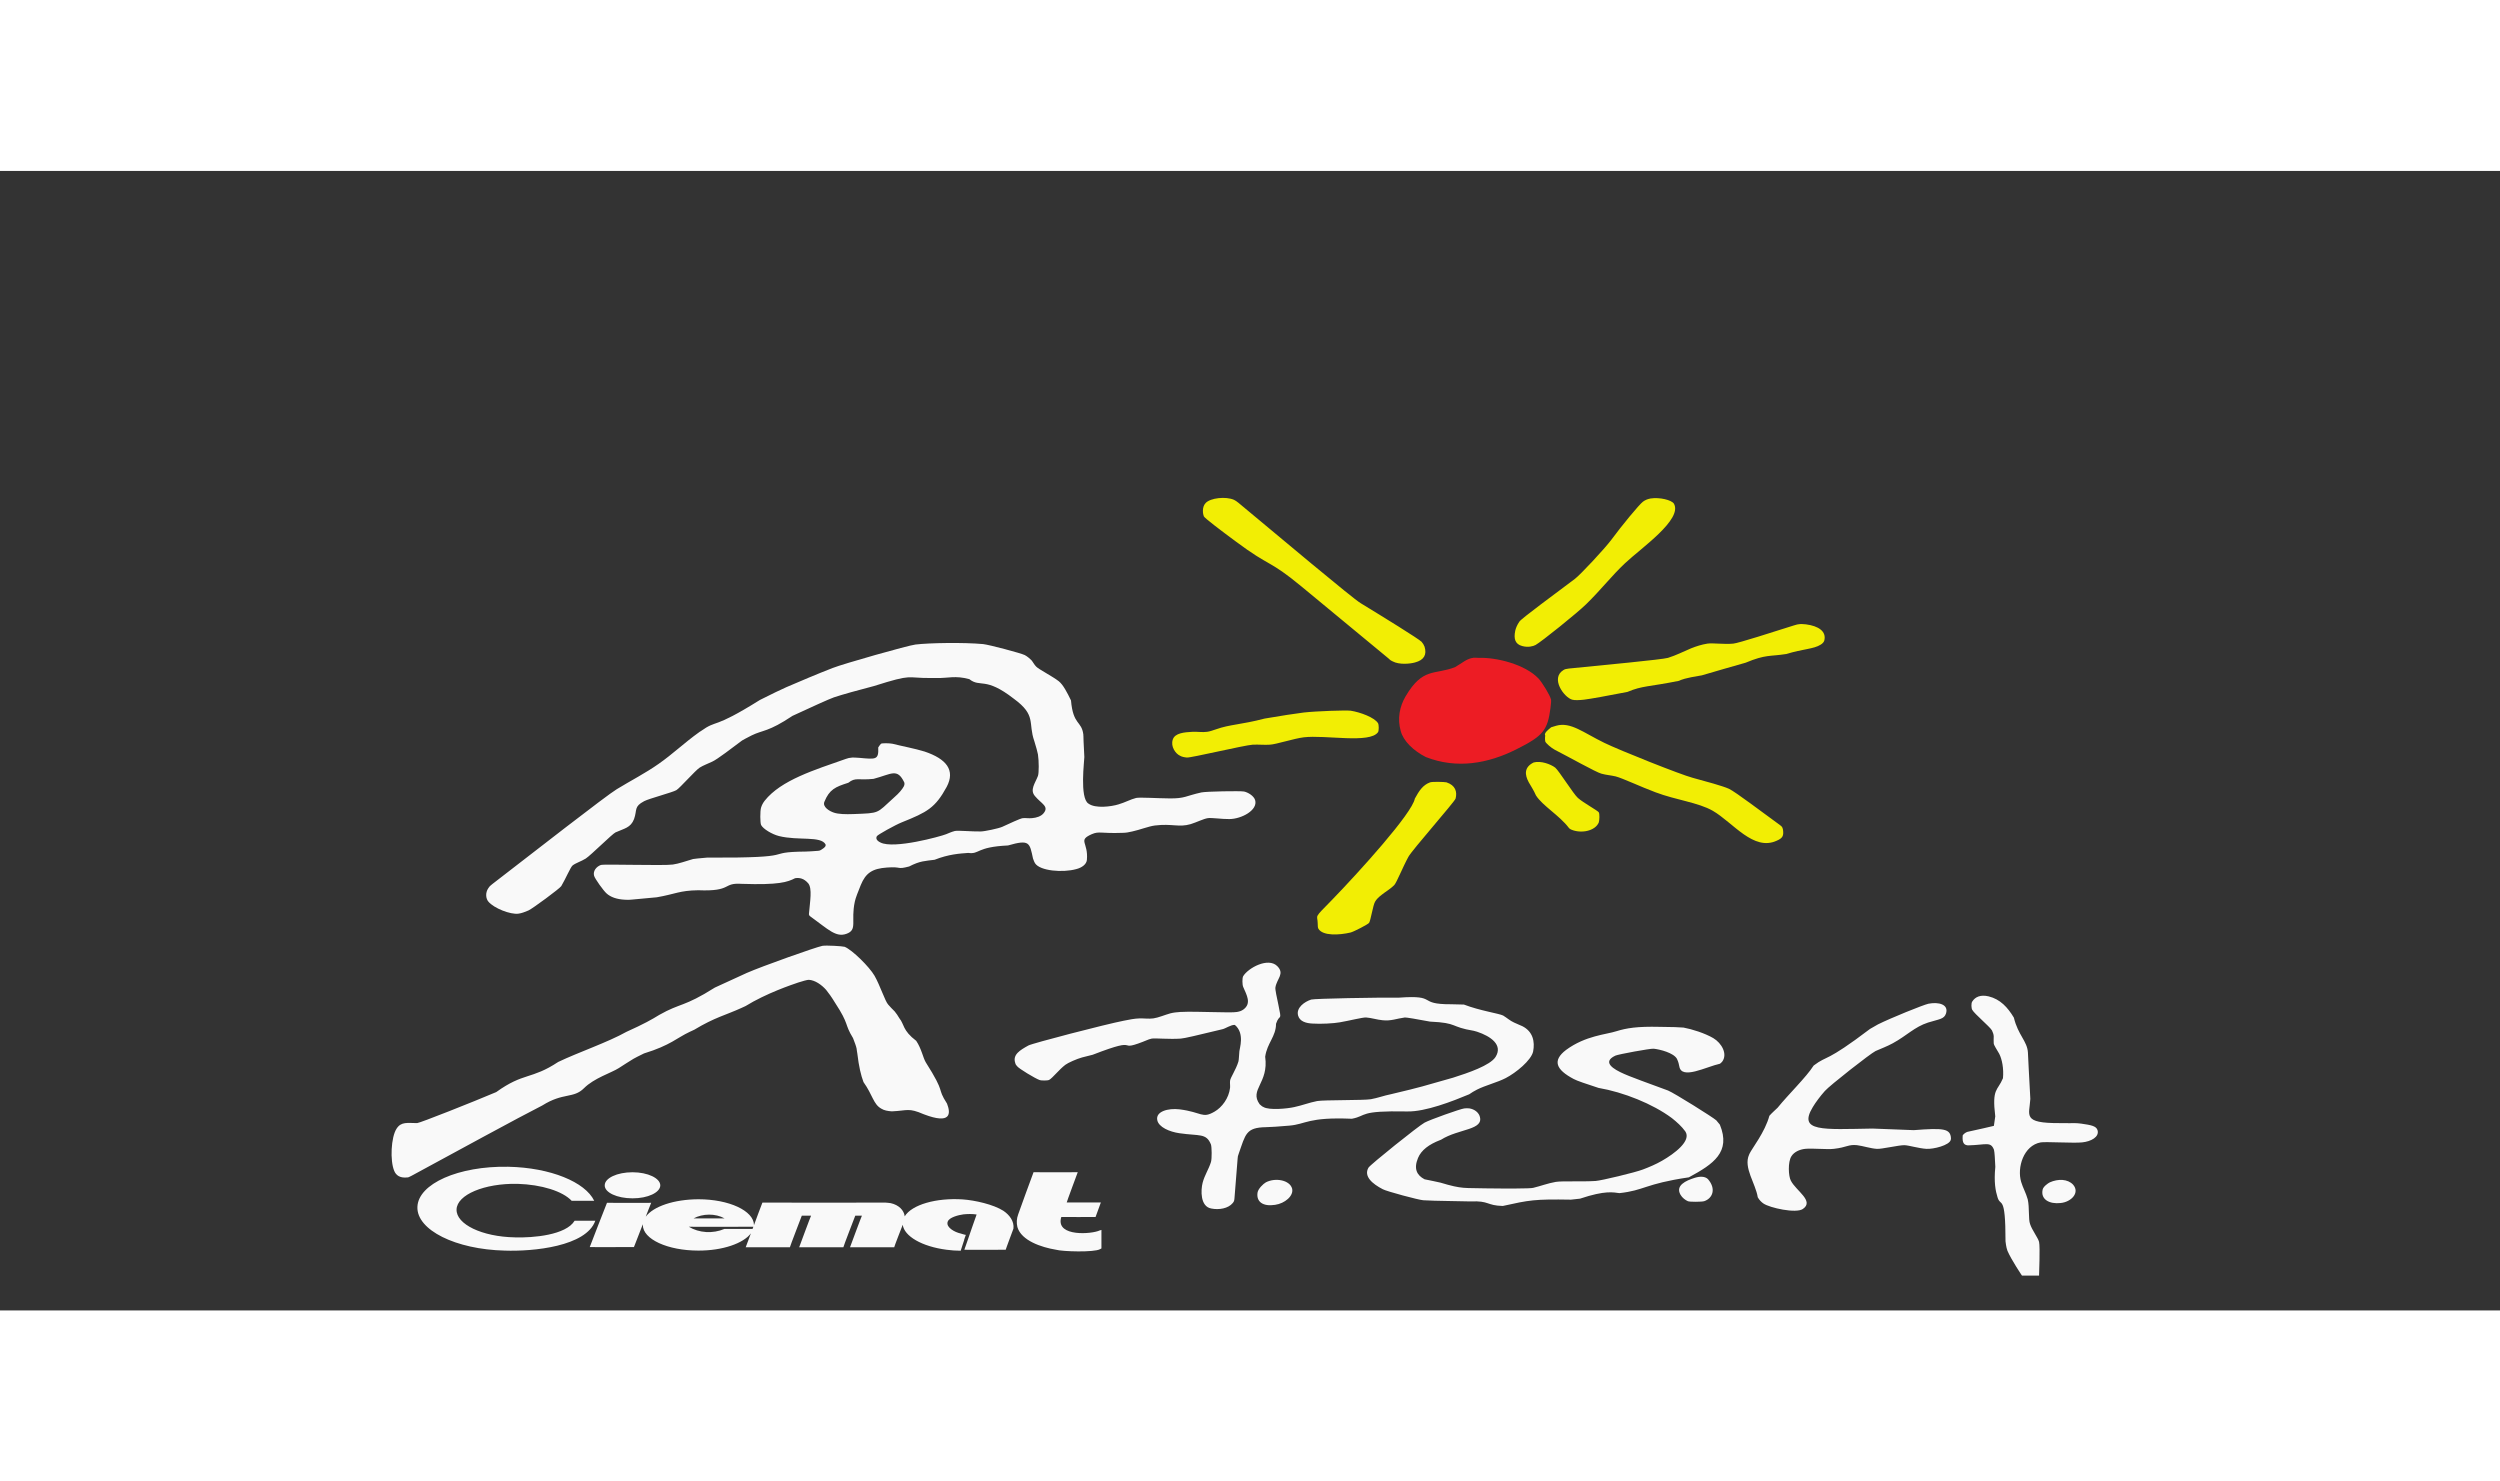 <?xml version="1.0" encoding="UTF-8" standalone="no"?>
<svg
   height="167.033mm"
   viewBox="260 34 1065.4 485.609"
   version="1.1"
   id="svg5"
   xml:space="preserve"
   sodipodi:docname="logo.svg"
   inkscape:version="1.2.1 (9c6d41e410, 2022-07-14)"
   width="281.887mm"
   inkscape:export-filename="logo_ual.svg"
   inkscape:export-xdpi="96"
   inkscape:export-ydpi="96"
   xmlns:inkscape="http://www.inkscape.org/namespaces/inkscape"
   xmlns:sodipodi="http://sodipodi.sourceforge.net/DTD/sodipodi-0.dtd"
   xmlns="http://www.w3.org/2000/svg"
   xmlns:svg="http://www.w3.org/2000/svg"><rect x="260" y="34" width="1065.4" height="485.609" fill="#333333" stroke="none"/><sodipodi:namedview
   id="namedview314"
   pagecolor="#ffffff"
   bordercolor="#000000"
   borderopacity="0.25"
   inkscape:showpageshadow="2"
   inkscape:pageopacity="0.0"
   inkscape:pagecheckerboard="0"
   inkscape:deskcolor="#d1d1d1"
   inkscape:document-units="mm"
   showgrid="false"
   inkscape:zoom="6.572807"
   inkscape:cx="42.067263"
   inkscape:cy="17.952756"
   inkscape:window-width="1920"
   inkscape:window-height="1106"
   inkscape:window-x="-11"
   inkscape:window-y="-11"
   inkscape:window-maximized="1"
   inkscape:current-layer="svg5" />
                        <defs
   id="defs2" />
                        
                        
                        
                        
                        
                        
                        
                        
                        
                        
                        
                        
                        
                        
                        
                        
                        
                        
                        
                        
                        
                        
                        
                        
                        
                        
                        
                        
                        
                        
                        
                        
                        
                        
                        
                        
                    <g
   id="g10"
   transform="matrix(0.13,0,0,-0.1,271.059,575.795)"><g
     id="g142631"
     transform="matrix(0.7,0,0,0.7,1198.58,710.218)"><path
       d="m 4337.07,2145.61 c -0.26,-15.51 0.95,-28.65 3.16,-33.44 20.29,-45.43 98.95,-39.3 150.88,-23.26 14.42,4.46 81.62,49.55 86.61,58.71 7.71,15.3 18.13,107.05 27.94,128.62 6.41,15.41 18.18,29.19 30.73,41.94 18.59,19.34 42.3,37.11 58.68,58.72 11.7,15.37 40.32,110.51 67.05,173.35 15.67,38.81 216.14,334.06 220.72,354.09 8.02,41.32 -0.29,80.53 -42.8,98.87 -11.33,3.11 -66.28,4.55 -76.44,0 -34.02,-16.12 -51.81,-51.61 -71.59,-99.09 -12.74,-90.15 -259.46,-443.94 -386.24,-614.39 -91.12,-120.89 -69.29,-88.95 -68.7,-144.12 v 0 m 988.34,857.91 c 9.8,-22.59 22.86,-47.38 33.75,-79.98 31.21,-63.7 109.72,-121.27 154.57,-198.42 3.89,-5.85 9.25,-8.92 11.14,-9.9 46.02,-25.54 111.81,-8.51 128.52,43.73 3.32,13.59 4.42,52.27 0,61.62 -5.56,11.15 -72.19,57.93 -97.79,87.57 -20.22,22.72 -88.81,165.77 -106.17,184.54 -22.07,21.66 -67.59,43.22 -101.2,31.37 -45.16,-28.94 -41.94,-74.79 -22.82,-120.53 v 0 m 105.12,335 c 0,0 -24.65,-24.55 -27.93,-36.91 -3.35,-8.23 0,-13.43 0,-13.43 -0.4,-0.72 -2.14,-20.39 0,-35.45 1.08,-9.66 29.94,-41.94 44.7,-51.22 64.4,-42.78 193.14,-136.85 217.93,-145.39 22.55,-8.36 44.29,-9.83 67.05,-16.78 32.44,-10.82 119.02,-64.01 186.79,-96.75 95.71,-47.24 200.75,-62 268.62,-112.95 94.91,-71.9 190.01,-247.23 298.96,-181.75 29.74,16.64 32.71,31.59 29.5,66.21 -2.72,14.05 -2.78,17.94 -13.7,28.36 -79.28,74.47 -207.98,202.17 -239.32,221.38 -29.36,17.33 -108.07,45.06 -170.43,67.11 -54.24,18.28 -343.14,167.94 -413.22,212.59 -99.72,63.16 -157.52,128.78 -224.9,104.46 -10.94,-4.31 -24.05,-9.48 -24.05,-9.48 -0.22,-0.75 0,0 0,0 v 0 m -1772.02,-74.27 c -11.37,-43.69 13.45,-86.9 33.52,-98.87 8.56,-6.65 20.01,-9.74 32.41,-11.18 17.59,-2.86 268.04,74.83 308.35,78.29 28.84,1.7 54.9,-2.48 80.35,0 28.4,1.7 113.01,37.48 158.02,44.73 101.2,16.16 310.38,-40.07 348.47,31.65 4.27,8.19 4.36,43.97 0,54.13 -16.44,35.44 -84.01,67.37 -128.41,76.39 -22.68,3.44 -159.92,-2.37 -219.94,-11.18 -38.01,-6.1 -110.52,-20.58 -183.03,-36.86 -109.48,-37.31 -162.63,-35.18 -226.85,-65.1 -17.28,-7.72 -31.44,-13.86 -42.63,-15.48 -22,-4.07 -42.83,1.41 -68.62,0 -37.72,-2.59 -81.43,-7.26 -91.64,-46.52 -11.18,-40.41 0,0 0,0 v 0 M 6567.7,3958.7 c -94.27,-38.6 -261.08,-108.82 -284.67,-111.09 -44.82,-5.27 -93.91,4.93 -121.25,0 -25.66,-5.27 -51.91,-16.04 -76.03,-28.59 -38.41,-21.07 -68.66,-41.8 -108.26,-58.08 -26.33,-10.34 -309.05,-44.97 -463.93,-64.96 -15.17,-3.09 -17.56,-2.89 -25.95,-9.58 -61.73,-49.74 2.85,-165.53 40.95,-179.9 11.26,-4.49 34.65,-3.3 55.99,0 29.25,4.39 112.56,24.25 203.32,47.23 70.07,38.54 99.13,30.2 240.91,67.37 11.15,6.68 25.7,16.38 107.57,33.54 70.79,26.41 142.6,54.71 204.7,76.78 95.44,51.72 112.86,37.06 191.13,53.13 77.43,31.15 127.38,29.66 160.23,56.65 8.94,7.05 15.18,15.79 17.1,24.98 11.07,56.06 -27.58,89.2 -86.06,98.86 -9.4,0.1 -17.89,2.8 -26.83,1.68 -12.17,-1.58 -14.95,-2.31 -28.92,-8.02 -14.32,-6.87 0,0 0,0 v 0 m -1305.46,-32.68 c -7.95,-48.46 -0.64,-81.75 32.46,-93 27.6,-9.92 50.98,-1.74 62.53,6.2 25.74,17.91 196.13,195.8 237.49,248.85 70.86,90.15 118.3,171.46 182.14,249.66 75.16,92.03 269.84,265.62 228.57,361.78 -11.36,23.22 -68.27,40.4 -109.97,31.65 -15.32,-3.99 -24.46,-9.4 -35.32,-19.57 -18.47,-18.45 -98.71,-145.11 -148.07,-232.07 -30.21,-52.72 -143.85,-211.49 -170.43,-237.67 -89.13,-87.31 -250.29,-240.97 -259.85,-260.03 -11.27,-21.11 -17.16,-41.21 -19.55,-55.8 -3.56,-15.62 0,0 0,0 v 0 m -999.22,267.51 c 79.34,-85.27 406.66,-437.09 406.66,-437.09 8.97,-11.77 12.12,-12.73 18.44,-16.84 30.48,-21.56 81.94,-15.14 104.73,-6.62 42.65,14.66 56.17,47.76 44.71,96.07 -3.54,11.81 -7.84,20.91 -13.97,29.74 -14.73,19.06 -176.03,148.57 -284.99,234.88 -36.03,26.84 -382.92,406.32 -572.54,611.2 -10.96,10.46 -12.33,12.89 -20.77,18.08 -37.54,21.98 -110.93,12.2 -133.11,-19.75 -18.36,-24.86 -12.43,-68.07 -8.39,-80.19 1.86,-9.77 81.08,-87.63 149.36,-153.13 166.19,-161.46 151.16,-105.75 309.87,-276.35 v 0"
       style="fill:#f2ee04;fill-opacity:1;fill-rule:evenodd;stroke:none"
       id="path12"
       inkscape:export-filename=".\path12.svg"
       inkscape:export-xdpi="96"
       inkscape:export-ydpi="96" /><path
       d="m 5427.32,3456.75 c 2.24,22.36 3.54,41.53 2.56,49.86 -4,24.99 -40.85,103.5 -58.68,128.5 -62.21,85.89 -197.06,129.88 -279.76,125.71 -8.84,0.13 -16.17,1.54 -22.79,1.15 -34.88,-5.46 -52.52,-31.09 -88.51,-57.62 -95.82,-48.45 -150.53,0.44 -231.21,-177.02 -28.85,-63.79 -39.14,-137.81 -23.13,-211.08 12.04,-61.34 59.67,-121.01 118.02,-159.3 145.56,-73.68 290.45,-39.45 422.56,46.51 126.95,82.52 147.18,115.96 160.94,253.29 v 0"
       style="fill:#ed1c24;fill-opacity:1;fill-rule:evenodd;stroke:none"
       id="path14" /><path
       d="m 2378.73,1565.51 c -7.76,16.81 -15.37,31.96 -22.79,43.18 -10.71,14.15 -21.08,27 -30.15,41.24 -14.59,20.27 -38.3,117.32 -64.26,176.15 -24.32,54.23 -103.25,155.83 -139.55,175.71 -10.54,4.28 -86.58,9.81 -104.09,6.03 -30.74,-7.66 -284,-124.85 -354.27,-164.96 -30.11,-17.3 -82.21,-48.34 -149.59,-89.15 -146.85,-120.51 -158.81,-91.51 -260.59,-166.53 -32.75,-26.48 -72.74,-55.81 -153.47,-102.91 C 1012.05,1420.13 875.297,1359.95 780.348,1300.83 653.977,1192.26 619.547,1238.62 490.055,1117.38 381.715,1057.61 130.949,928.191 119.566,928.551 73.949,928.891 45.008,938.301 23.566,895 -2.992,843.059 -7.652,698.719 12.395,637.762 c 8.285,-27 26.684,-43.801 58.082,-40.262 7.91,-0.059 11.348,2.082 23.684,10.781 183.981,129.731 509.328,360.578 611.676,427.669 99.066,80.85 145.543,40.44 195.398,105.3 47.196,61.37 127.716,93.1 162.616,122.04 22.19,19.23 47.01,38.89 68.92,56.71 5.06,3.95 23.32,16.29 49.18,32.65 124.56,49.72 154.63,95.41 214.07,131.37 6.67,4.17 14.25,8.62 21.47,12.97 96.17,75.54 148.82,89.58 220.83,132.59 5.55,3.62 12.91,7.71 19.3,11.52 97.22,77.92 216.92,130.24 247.56,143.7 19.82,8.2 42.18,16.55 49.01,16.11 28.52,-1.99 59.48,-29.72 81.03,-61.51 11.12,-17.42 26.29,-45.16 41.51,-77.94 68.74,-136.27 41.88,-125.33 84.3,-215.31 8.12,-27.5 14.51,-49.1 16.68,-63.52 0.31,-9.85 2.55,-19.72 3.44,-30.16 7.24,-80.31 16.69,-131.51 28.9,-174.15 43.43,-79.28 46.08,-135.43 83.65,-161.93 13.06,-10.56 29.21,-14.49 49.01,-16.28 75.02,4.24 76.77,23.18 149.64,-17.68 128.1,-63.899 126.89,4.281 108.91,64.54 -51.84,105.34 -1.57,50.61 -99.81,252.1 -12.7,27.84 -19.77,82.18 -44.48,130.26 -64.39,63.31 -56.18,101.76 -78.24,136.18 v 0 m -351.9,1319.15 c 23.6,75.25 51.16,90.8 111.77,115.75 -0.53,0 0.23,0.1 0.35,0.15 34.64,35.36 44.87,13.72 118.15,23.77 85.17,29.35 110.93,67.45 144.05,-22.03 3.26,-16.69 -3.46,-29.63 -19.48,-55.01 -5.37,-9.03 -17.15,-23.23 -31.33,-39.88 -80.58,-94.92 -62.17,-91.23 -186.66,-97.39 -37.44,-1.97 -72.11,-0.47 -92.14,8.65 -20.77,8.62 -54.45,34.9 -44.71,65.99 9.15,29.92 0,0 0,0 v 0 m 977.08,-345.46 c 3.47,-12.86 6.7,-23.21 9.19,-28.09 23.13,-47.82 130.22,-58.8 192.79,-36.35 28.61,9.24 48.22,30.54 50.28,55.36 7.92,109.25 -44.28,118.28 22.36,157.14 35.88,20.18 41.36,3.47 143.61,8.39 16.55,-0.05 31.76,3.81 46.37,8.38 33.81,9.32 77.69,31.76 106.07,36.36 81.63,12.92 111.65,-13.04 167.75,8.38 26.33,10.45 60.04,32.38 80.01,36.35 17.35,3.69 67.44,-6.4 101.03,-5.59 56.88,0.41 134.78,54.41 120.7,115.64 -6.11,25.33 -32.29,46.54 -52.08,52.12 -19.14,4.29 -177.19,0.61 -199.48,-5.6 -74.16,-21.19 -76.58,-37.82 -150.77,-36.34 -53.6,0.36 -136.89,7.68 -154.67,2.79 -26.17,-8.35 -53.41,-28.32 -82.81,-39.14 -33.63,-13.6 -107.95,-26.53 -140.64,4.66 -42.44,33.53 -18.74,266.41 -19.32,283.58 -3.87,84.35 -4.33,129.39 -4.33,129.39 -1.03,2.31 -0.17,4.94 -0.28,6.99 -8.15,85.58 -47.8,55.34 -57.92,208.26 -18.29,48.96 -36.44,94.83 -56.91,116.45 -29.44,30.17 -94.67,73.16 -106.17,89.48 -9.1,11.71 -14.52,27.17 -22.35,39.15 -8.94,11.03 -18.35,21.85 -30.74,30.75 -16.67,11.36 -167.14,63.31 -195.57,67.1 -90.4,10.84 -252.12,7.48 -316.73,-2.79 -35.57,-5.6 -337.03,-116.92 -387.35,-142.59 -74.36,-37.62 -144.52,-76.44 -217.93,-117.44 -23.63,-13.4 -69.16,-42.13 -122.92,-77.31 -229.2,-186.15 -193.52,-112.86 -278.52,-191.22 -3.94,-2.32 -4.95,-4.07 -6.48,-5.48 -68.49,-63.42 -123.26,-132.59 -189.99,-192.93 -60.5,-55.46 -128.87,-100.9 -195.57,-153.78 -48.4,-37.81 -390.028,-384.2 -583.274,-578.09 -11.125,-11.63 -12.465,-13.12 -18.071,-24.31 -15.25,-28.75 -11.644,-64.79 0.645,-82.63 25.539,-39.34 102.609,-79.22 140.254,-72.7 14.011,2.29 31.074,10.57 46.937,19.57 18.864,10.84 146.953,133.81 153.668,148.19 20.559,44.64 43.528,116.16 53.09,125.82 14.816,15 39.969,24.59 61.465,41.94 24.379,20.41 124.236,150.35 139.696,159.38 40.05,23.79 70.81,27.21 86.61,81.09 15.58,56.64 -1.81,75.26 47.5,109.04 22.83,15.66 133.7,53.68 150.87,67.11 16.97,13.66 89.11,120.67 108.97,137 17.49,14.26 38.67,23.75 58.67,36.35 25.41,14.91 92.52,83.17 139.7,128.62 4.08,3.18 20.88,15.47 45.3,31.32 53.48,34 76.8,19.65 191.12,118.94 87.26,52.68 172.27,102.91 193.85,112.57 35.46,15.56 116.7,45.26 187.83,69 186.47,76.77 146.42,47.36 267.38,48.7 7.88,-0.04 16.8,0.08 25.2,-0.05 55.18,-1.47 87.16,16.66 153.69,-6.79 52.41,-53.86 73.07,17.65 208.24,-119.08 107.55,-101.99 65.64,-146.26 96.28,-258.59 8.31,-35.75 15.02,-65.86 16.91,-80.69 4.72,-39.41 5,-113.1 0,-130.73 -13.03,-44.8 -39.25,-84.89 -13.97,-122.92 30.53,-47.66 68.38,-62.4 39.12,-106.25 -11.55,-16.87 -31.52,-25.77 -52.97,-27.96 -16.29,-2.22 -29.12,1.77 -43.03,0 -13.21,-2.22 -63.48,-33.63 -96.78,-53.13 -17.05,-9.76 -82.83,-27.99 -100.59,-27.96 -42.23,-1.04 -105.27,7.36 -121.14,2.8 -15.79,-5.32 -26.77,-12.17 -40.91,-19.57 -26.66,-13.86 -245.54,-92.09 -307.33,-50.33 -18.23,11.32 -22.39,25.11 -16.77,38.25 2.98,8.58 86.29,68.65 117.35,84.78 117.94,61.41 155.92,87.35 209.55,215.28 41.56,102.11 -1.28,170.58 -103.38,215.31 -45.93,18.49 -108.28,33.4 -150.76,47.53 -13.55,3.51 -48.56,4.36 -53.32,0 -3.14,-3.89 -7.49,-11.17 -13.02,-22.38 2.48,-76.2 -10.18,-72.92 -87.77,-63.58 -13.33,0.69 -23.68,2.38 -32.64,2.08 -14.71,-1.39 -21.86,-4.03 -31.29,-8.39 -146.19,-66.98 -303.03,-128.73 -379.98,-254.44 -8.87,-15.25 -12.98,-26.16 -16.77,-40.94 -5.42,-20.18 -4.8,-96.31 0,-107.25 9.38,-23.91 51.58,-56.76 83.82,-67.11 89.8,-29.3 196.22,2.28 217.93,-50.88 2.08,-8.02 -0.53,-16.86 -17.44,-30.26 -10.07,-8.83 -12.17,-8.46 -27.21,-9.61 -15.42,-2.18 -31,-2.36 -47.79,-3.62 -214.73,-3 -5.29,-39.56 -463.33,-36.96 -35.5,-4.51 -58.81,-6.43 -64.49,-8.47 -33.15,-12.31 -67.35,-28.83 -94.99,-33.55 -41.74,-8.35 -323.221,4.03 -337.174,-2.79 -21.211,-10.01 -37.598,-37.07 -31.629,-65.33 3.02,-17.18 44.617,-92.5 58.673,-108.03 18.33,-21.6 46.82,-35.74 86.58,-38.13 14.61,-1.23 18.46,-0.81 33.44,1.03 32.96,3.66 73.76,8.87 115.01,13.84 86.63,19.41 106.12,41.3 193.72,42.83 162.21,-8.62 112.1,47.2 203.85,39.01 175.87,-7.67 214.43,10.75 250.11,34.31 20.46,3.88 40.81,-0.16 61.65,-31.38 19.47,-31.33 7.98,-110.79 3.82,-178.38 -2.1,-15.71 0.21,-17.89 11.31,-28.12 78.33,-73.41 114.04,-123.17 162.79,-101.06 54.62,24.69 20.27,75.21 40.01,195.72 2.78,19.85 16.05,63.71 27.81,101.08 23.8,75.61 55.38,100.72 122.76,107.13 72.68,6.95 43.08,-14.12 103.88,6.43 51.66,34.55 73.71,32.99 119.35,40.9 65.48,33.61 117.46,37.91 157.38,41.63 54.59,-9.5 35.64,36.2 186.31,45.44 102.06,38.28 101,16.57 117.09,-79.65 v 0 m 943.4,-2069.231 14.71,240.523 c 0.48,14.199 1.48,18.36 5.54,32.906 31.92,117.422 32.86,158.313 127.34,160.352 18.53,-0.02 60.16,4.059 108.5,9.262 80.18,8.48 86.77,53.34 293.79,42.008 73.45,18.25 28.78,50.32 259.62,44.48 84.6,-2.551 212.16,62.28 290.03,104.6 10.6,9.74 23.37,19.85 36.59,28.56 39.12,25.57 96.9,44.68 134.1,69.9 48.55,32.61 119.65,108.42 128.53,162.06 8.8,59.95 -0.75,121.08 -50.3,153.9 -13.41,8.14 -26.79,14.4 -39.11,22.36 -18.69,10.94 -32.65,27.85 -50.3,41.94 -0.94,0.07 -0.45,0.36 -0.74,0.55 -19.44,12.84 -108.15,29.08 -183.67,66.86 -20.72,0.73 -39.37,1.23 -58.64,1.9 -164.8,-1.17 -58.58,58.15 -245.8,40.17 -99.51,1.57 -395.22,-5.45 -410.79,-11.61 -32.01,-13.45 -70.93,-49.99 -61.47,-96.75 7.27,-36.56 37.57,-47.73 68.08,-49.37 38.33,-3.47 98.73,0.84 127.07,7.51 44.43,9.74 106.77,30.7 123.36,29.56 24.65,-2.06 50.43,-13.71 77.11,-16.78 39.27,-6 67.03,10.44 104.49,16.78 5.8,0.89 57.3,-10.18 117.75,-25.17 133.68,-7.96 91.9,-31.86 204.92,-55.98 5.7,-2.3 11.8,-4.03 15.41,-5.53 64.27,-27.84 122.31,-80.25 86.61,-153.78 -25.3,-51.62 -129.05,-97.3 -199.06,-126.16 -147.32,-54.19 -138.88,-53.79 -290.64,-100.51 -32.76,-8.43 -61.93,-23.1 -94.13,-30.56 -33.33,-7.46 -219.7,-3.75 -251.68,-11.19 -37.63,-9.59 -70.74,-26.65 -106.06,-36.35 -33.67,-10.22 -119.02,-20.62 -145.28,0 -6.76,3.09 -12.06,10.85 -17.99,17.11 -49.44,89.56 43.46,127.28 26.04,289.16 8.86,83.01 50.92,123.37 50.81,200.77 17.24,67.2 28.74,5.09 11.05,115.3 -7.13,43.64 -15.67,94.14 -14.04,105.64 6.91,54.89 44.95,83.14 8.39,130.4 -42.91,54.7 -136.26,-12.06 -159.26,-61.79 -4.98,-10.76 -4.45,-52.28 0,-65.04 15.74,-49.29 41.18,-100.6 0,-138.79 -9.42,-8.16 -17.53,-11.3 -29.05,-13.98 -27.72,-7.5 -186.37,5.3 -265.43,0 -16.79,-1.58 -31.37,-3.35 -46.38,-8.38 -26.63,-9.48 -56.33,-26.61 -80.02,-30.77 -22.08,-3.86 -42.4,0.67 -64.15,0 -24.51,-0.9 -47.6,-7.27 -73.76,-13.97 -88.36,-22.45 -428.93,-137.8 -447.03,-150.99 -39.36,-28.3 -75.22,-55.69 -61.46,-107.26 1.38,-8.34 4.39,-12.58 8.37,-18.56 7.81,-14.93 85.02,-74.79 104.37,-83.88 8.5,-5.04 39.79,-4.3 45.61,0 16.16,11.24 46.61,63.09 76.33,92.27 12.33,12.19 53.43,35.93 78.24,44.73 13.99,4.45 31.31,10.6 49.61,16.3 247,124.28 88.63,-0.3 262.99,93.52 3.25,1.17 8.85,3.56 13.28,4.82 16.6,3.75 82.91,-5.05 136.23,0 15.01,0.78 87.6,23.32 153.92,44.35 13.5,3.78 27.8,8.75 39.29,12.16 15.64,3.46 41.49,28.74 60.07,26.81 47.31,-51.46 21.73,-143.8 21.18,-159.83 -1.98,-30.72 -2.5,-54.45 -4.56,-63.4 -12.22,-51.66 -37.75,-97.5 -39.11,-117.21 -1.22,-14.35 1.06,-27.68 0,-42.61 -5.67,-63.48 -38.04,-119.06 -72.65,-144.841 -58.79,-44.41 -57.08,-3.789 -164.28,13.981 -52.83,8.19 -112.48,-12.692 -103.93,-65.981 6.71,-42.719 57.33,-70.711 103.37,-79.41 94.21,-18.059 126.11,2.211 148.08,-68.898 3.84,-15.743 4.8,-85.059 0,-106.469 -10.95,-45.402 -29.82,-79.793 -39.11,-126.492 -8.84,-44.68 -11.72,-145.168 40.9,-156.688 36.09,-9.332 79.23,0.11 100.1,33.43 5.53,9.027 7.17,12.976 8.1,28.047 0.39,15.019 0,0 0,0 v 0 m 3556.83,296.57 c 3.26,-18.91 4.25,-50.84 6.33,-104.391 -7.15,-94.296 1.19,-146.769 10.13,-184.238 13.79,-63.949 37.66,24.809 37.62,-269.058 2.81,-33.11 7.33,-52.692 9.03,-57.602 18.93,-56.891 67.95,-150.98 67.95,-150.98 -0.19,-0.609 80.13,0 80.13,0 -0.42,-0.609 5.62,174.378 0,205.121 -4.85,25.089 -32.89,71.73 -41.9,108.031 -8.82,29.519 -2.41,100.578 -11.19,150.988 -7.99,38.332 -22.93,71.16 -30.73,106.129 -20.17,87.563 11.35,221.563 91.19,240.582 21.8,5.309 156.4,-5.539 193.91,0 42.45,5.309 81.9,33.551 72.53,74.598 -6.41,25.41 -29.49,30.781 -76.48,39.691 -15.75,1.988 -18.18,3.141 -33.27,3.141 -0.23,-1.153 -30.13,0 -66.95,0 -177.43,-1.153 -142.45,46.578 -137.98,147.379 -5.42,122.25 -11.12,278.28 -11.28,282.21 -3.01,69.39 -46.26,106.16 -65.79,212.39 -28.96,62.67 -63.8,112.49 -118.54,129.72 -37.67,11.38 -62.41,-3 -76.44,-31.65 -5.62,-10.25 -4.34,-41.2 0,-50.44 10.65,-24.91 81.36,-101.37 92.2,-124.82 4.27,-12.54 7.87,-23.05 8.38,-35.78 0.33,-15.23 -1.14,-29.27 0,-42.61 0.33,-12.58 14.38,-37.27 25.79,-64.3 13.01,-32.62 21.87,-90.18 17.51,-148.84 -25.21,-79.09 -52.28,-58.97 -36.07,-232.22 -3.94,-36.27 -6.44,-57.738 -6.44,-57.738 -0.46,-0.723 -89.12,-26.973 -123.72,-36.422 -8.43,-2.77 -22,-16.86 -22.36,-23.27 -0.87,-1.699 -0.09,-1.621 -0.12,-2.48 -2.22,-43.61 7.22,-54.25 24.65,-56.629 85.58,2.66 106.2,25.539 121.91,-26.512 v 0 m -375.89,119.25 c -59.54,2.973 -130.15,6.512 -192.8,9.641 -232.63,-5.02 -350.14,-21.16 -280,130.09 13.34,29.13 35.57,67.94 56.85,98.75 21.6,32.48 214.33,229.14 237.49,243.26 26.77,15.61 53.26,27.62 81.02,47.53 65.61,46.5 100.71,98.83 164.85,125.82 53.16,21.3 75.19,20.57 83.81,54.92 13.74,55.16 -33.66,71.86 -82.03,59.72 -25.56,-7.52 -175.95,-86.66 -236.48,-125.82 -8.07,-5.99 -20.48,-14.59 -37.22,-27.7 -212.03,-209.12 -197.85,-157.9 -262.47,-221.6 -1.36,-0.84 -1.07,-1 -1.58,-1.48 -35.28,-71.86 -118.15,-175.21 -168.67,-256.55 -13.1,-16.54 -25.83,-30.421 -38.56,-49.081 -1.18,-1.5 -0.06,-0.098 -0.09,-0.141 -20.32,-99.007 -82.34,-200.359 -92.64,-229.949 -1.67,-3.711 -1.56,-4.488 -2.29,-6.64 -27.49,-78.457 30.47,-175.137 40.53,-259.477 7.45,-17.25 17.59,-30.031 26.55,-37.84 29.72,-26.762 152.46,-61.773 184.4,-33.551 55.44,48.219 -31.63,110.508 -55.88,172.348 -11.49,26.801 -14.79,114.723 2.8,149.199 12.34,25.563 37.29,40.801 64.15,44.731 34.01,4.511 103.1,-5.028 134.33,0 60.96,8.953 67.72,27.89 108.29,22.371 28.13,-4.551 64.33,-20.36 92.76,-22.371 19.71,-2.891 101.74,22.64 129.65,22.371 23.23,-1.59 67.07,-19.57 102.25,-22.371 33.44,-2.891 108.48,21.64 114.56,54.801 0.26,1.5 0.84,5.671 0.98,8.378 -2.2,61.184 -35.04,64.5 -174.56,50.641 v 0 M 5522.96,462.512 c 14.42,2.047 28.67,4.078 42.62,6.097 119.24,51.891 155.88,38.012 184.56,33.661 118.16,16.75 118.24,56.359 323.19,95.781 0.64,-0.61 2.27,0.961 3.38,1.429 112.68,79.34 196.68,152.02 143.76,319.54 -5.93,8.378 -10.45,17.55 -16.67,26.308 -14.41,17.582 -197.47,166.702 -226.31,181.742 -78.12,38.56 -180,83.36 -223.52,111.84 -54.35,34.73 -72.82,69.98 -22.35,100.66 13.87,8.06 162.52,43.71 178.82,41.94 30.36,-4.29 93.5,-25.42 108.96,-61.51 7.22,-19.72 9.37,-33.84 11.23,-46.57 10.79,-82.65 125.44,-2 190.51,16.69 3.76,4.24 8.2,8.72 10.6,13.1 25.71,45.89 -2.41,111.88 -41.91,142.6 -40.4,30.54 -99.87,54.79 -139.58,64.31 -13.27,1.74 -60.95,4.32 -112.05,4.43 -105.41,3.23 -154.89,-7.56 -201.7,-26.41 -48.72,-20.67 -144.65,-26.65 -236.12,-113.96 -65.62,-65.03 -47.53,-120.18 35.67,-177.22 14.12,-10.63 60.79,-30.45 116.07,-54.09 117.04,-26.08 254.02,-97.2 343.17,-183.458 23.93,-24.621 46.41,-50.934 63.22,-81.203 30.26,-57.36 -51.1,-135.918 -108.96,-178.938 -29.46,-21.941 -58.05,-37.601 -89.41,-53.133 -34.75,-17.636 -195.15,-67.718 -221.5,-69.898 -66.27,-5.441 -155.2,0.82 -186.52,-5.59 -38.07,-8.73 -69.16,-24.789 -106.06,-36.351 -13.4,-4.938 -127.65,-4.68 -223.46,-3.02 -99.18,4 -106.15,-6.207 -210.57,34.801 -23.26,6.191 -44.89,13.301 -74.42,20.379 -36.15,24.293 -51.75,63.75 -30.79,129.582 15.36,48.59 52.13,83.281 103.38,109.039 0.75,0.219 2.82,1.41 4.24,2.101 83.82,69.141 205.21,57.559 180.56,146.008 -6.49,20.793 -22.12,38.891 -46.89,44.821 -8.42,1.12 -16.14,1.19 -24.36,0 -19.57,-3.31 -159.2,-67.899 -186.19,-86.668 -28.7,-20.223 -254.32,-255.641 -262.64,-274.02 -23.52,-52.492 17.91,-98.523 67.06,-131.41 17.43,-12.82 169.13,-65.711 189.88,-67.113 61.35,-4.899 163.69,-4.528 220.87,-7.137 89.05,5.199 73.6,-24.801 150.95,-27.613 124.54,35.773 147.96,42.32 319.28,38.453 v 0 m 512.81,30.539 c 8.43,-19.59 23.85,-33.91 34.81,-39.832 7.83,-5.227 66.01,-4.539 76.45,0 39.39,16.972 57.28,74.863 17.66,134.211 -13.77,17.41 -36.32,18.152 -61.85,7.949 -42.19,-17.168 -91.12,-46.477 -67.07,-102.328 v 0 m -1980.52,11.621 c -5.98,-54.953 24.88,-85.16 82.03,-73.82 45.69,8.269 88.32,54.828 80.02,98.867 -10.66,51.453 -77.57,68.742 -122.94,38.152 -12.01,-8.902 -36.45,-38.723 -39.11,-63.199 -3.97,-25.602 0,0 0,0 v 0 m 3676.85,19.457 c -10.47,-60.609 32.01,-89.777 83.92,-82.09 49.82,5.953 91.72,62.563 58.57,111.84 -25.03,34.68 -69.57,36.762 -108.97,13.992 -9.27,-5.941 -30.44,-25.871 -33.52,-43.742 -3.87,-18.43 0,0 0,0 v 0"
       style="fill:#f9f9f9;fill-opacity:1;fill-rule:evenodd;stroke:none"
       id="path16" /><path
       d="m 3324.35,165.742 v 112.457 c -4.03,-1.847 -5.69,-2.207 -8.57,-3.179 -35.41,-22.34 -201.17,-39.551 -181.12,73.871 -0.77,1.449 2.27,8.109 2.27,8.109 -0.09,-0.75 159.89,0 159.89,0 -0.17,-0.75 24.77,88.379 24.77,88.379 -1.27,-0.348 -159.88,0 -159.88,0 -1.19,-0.348 51.65,184.23 51.65,184.23 -1.05,-1.097 -206.94,0 -206.94,0 -1.27,-1.097 -71.86,-256.328 -71.86,-256.328 -7.82,-27.39 -8.27,-52.39 -3.83,-77.351 18.2,-83.2 113.81,-123.809 179.66,-137.918 30.9,-11.871 180.37,-17.133 207.23,3.019 1.23,1.391 4.61,2.989 6.73,4.711 v 0 M 1128.33,629.32 c -71.86,0 -130.111,-35.531 -130.111,-79.359 -0.961,-44.262 58.251,-79.371 130.111,-79.371 71.64,-0.399 130.11,35.531 130.11,79.371 -0.76,43.039 -58.25,79.359 -130.11,79.359 v 0 M 954.059,334.18 H 857.223 C 816.738,246.762 662.992,229.391 578.27,232.91 c -155.122,3.492 -276.383,80.32 -273.942,169.899 1.926,89.582 130.11,159.871 285.121,156.023 113.356,-4.301 211.719,-45.031 253.883,-103.121 -1.437,-0.313 105.547,0 105.547,0 C 906.996,569.332 744.477,657.621 546.395,662.781 313.656,668.461 124.664,559.41 121,418.441 116.859,277.832 300.043,159.492 529.719,152.391 c 133.136,-6.25 381.875,25.089 424.34,181.789 v 0 m 605.541,14.14 h -145.58 c 43.41,30.129 102.1,31.321 145.58,0 v 0 m 134.71,-50.769 -3.81,-13.25 c -0.77,-0.551 -132,0 -132,0 -53.72,-30.141 -118.91,-24.699 -166.55,13.25 -1.1,-0.481 302.36,0 302.36,0 v 0 m 699.49,12.051 c 6.86,-68.973 88.69,-132.52 205.68,-152.133 20.97,-3.93 44.17,-5.617 65.74,-5.887 -0.39,-1 15.86,63.469 15.86,63.469 -1.45,-0.84 8.29,33.191 8.29,33.191 -0.86,-1.48 -24.51,8.25 -24.51,8.25 -28.14,8.028 -65.95,35.918 -61.45,66.75 -0.72,1.938 0.75,4.098 1.35,6.09 6.8,25.449 49.62,39.469 72.88,43.609 19.75,2.551 41.47,3.418 62.12,-0.839 -0.94,-1.051 -40.49,-151.192 -40.49,-151.192 -0.41,-0.781 -16.97,-63.32 -16.97,-63.32 -1.19,-1.09 193.68,0 193.68,0 -1.04,-1.09 35.29,125.129 36.22,128.422 4.17,45.09 -18.21,83.058 -47.07,108.668 -46.41,38.519 -132.54,64.09 -190.6,69.379 -123.63,10.562 -238.01,-31.758 -271.56,-103.11 -3,36.742 -27.8,69.641 -65.29,80.231 -8.73,0.902 -15.73,3.39 -24.43,3.39 -0.58,-1.019 -576.67,0 -576.67,0 -0.97,-1.019 -39.49,-137.351 -39.49,-137.351 -1.43,0.211 0.01,0.98 0.01,1.48 -1.44,86.031 -116.5,156.25 -260.22,156.25 C 1321.3,464.27 1225.31,420.621 1190.44,359 c -0.83,-1.27 25.25,84.309 25.25,84.309 -0.92,-1.227 -206.94,0 -206.94,0 -1.14,-1.227 -80.637,-269.219 -80.637,-269.219 -0.402,-1.309 206.937,0 206.937,0 -0.18,-1.309 41.72,139.289 41.72,139.289 -0.47,-2.988 -0.11,-3.117 -0.11,-4.68 -0.36,-87.09 116.5,-156.25 260.22,-156.25 113.77,-0.39 210.58,43.883 245.9,105 -0.44,-0.34 -24.33,-84.617 -24.33,-84.617 -1.26,-0.051 206.94,0 206.94,0 -1.05,-0.051 55.74,192.367 55.74,192.367 -0.57,-0.058 43.48,0 43.48,0 -1.14,-0.058 -55.74,-192.367 -55.74,-192.367 -0.14,-0.051 206.94,0 206.94,0 -1.41,-0.051 55.74,192.367 55.74,192.367 -0.92,-0.058 31.19,0 31.19,0 -1.04,-0.058 -55.75,-192.367 -55.75,-192.367 -0.03,-0.051 206.94,0 206.94,0 -1.31,-0.051 39.87,136.77 39.87,136.77 v 0"
       style="fill:#f9f9f9;fill-opacity:1;fill-rule:evenodd;stroke:none"
       id="path18" /></g></g></svg>
